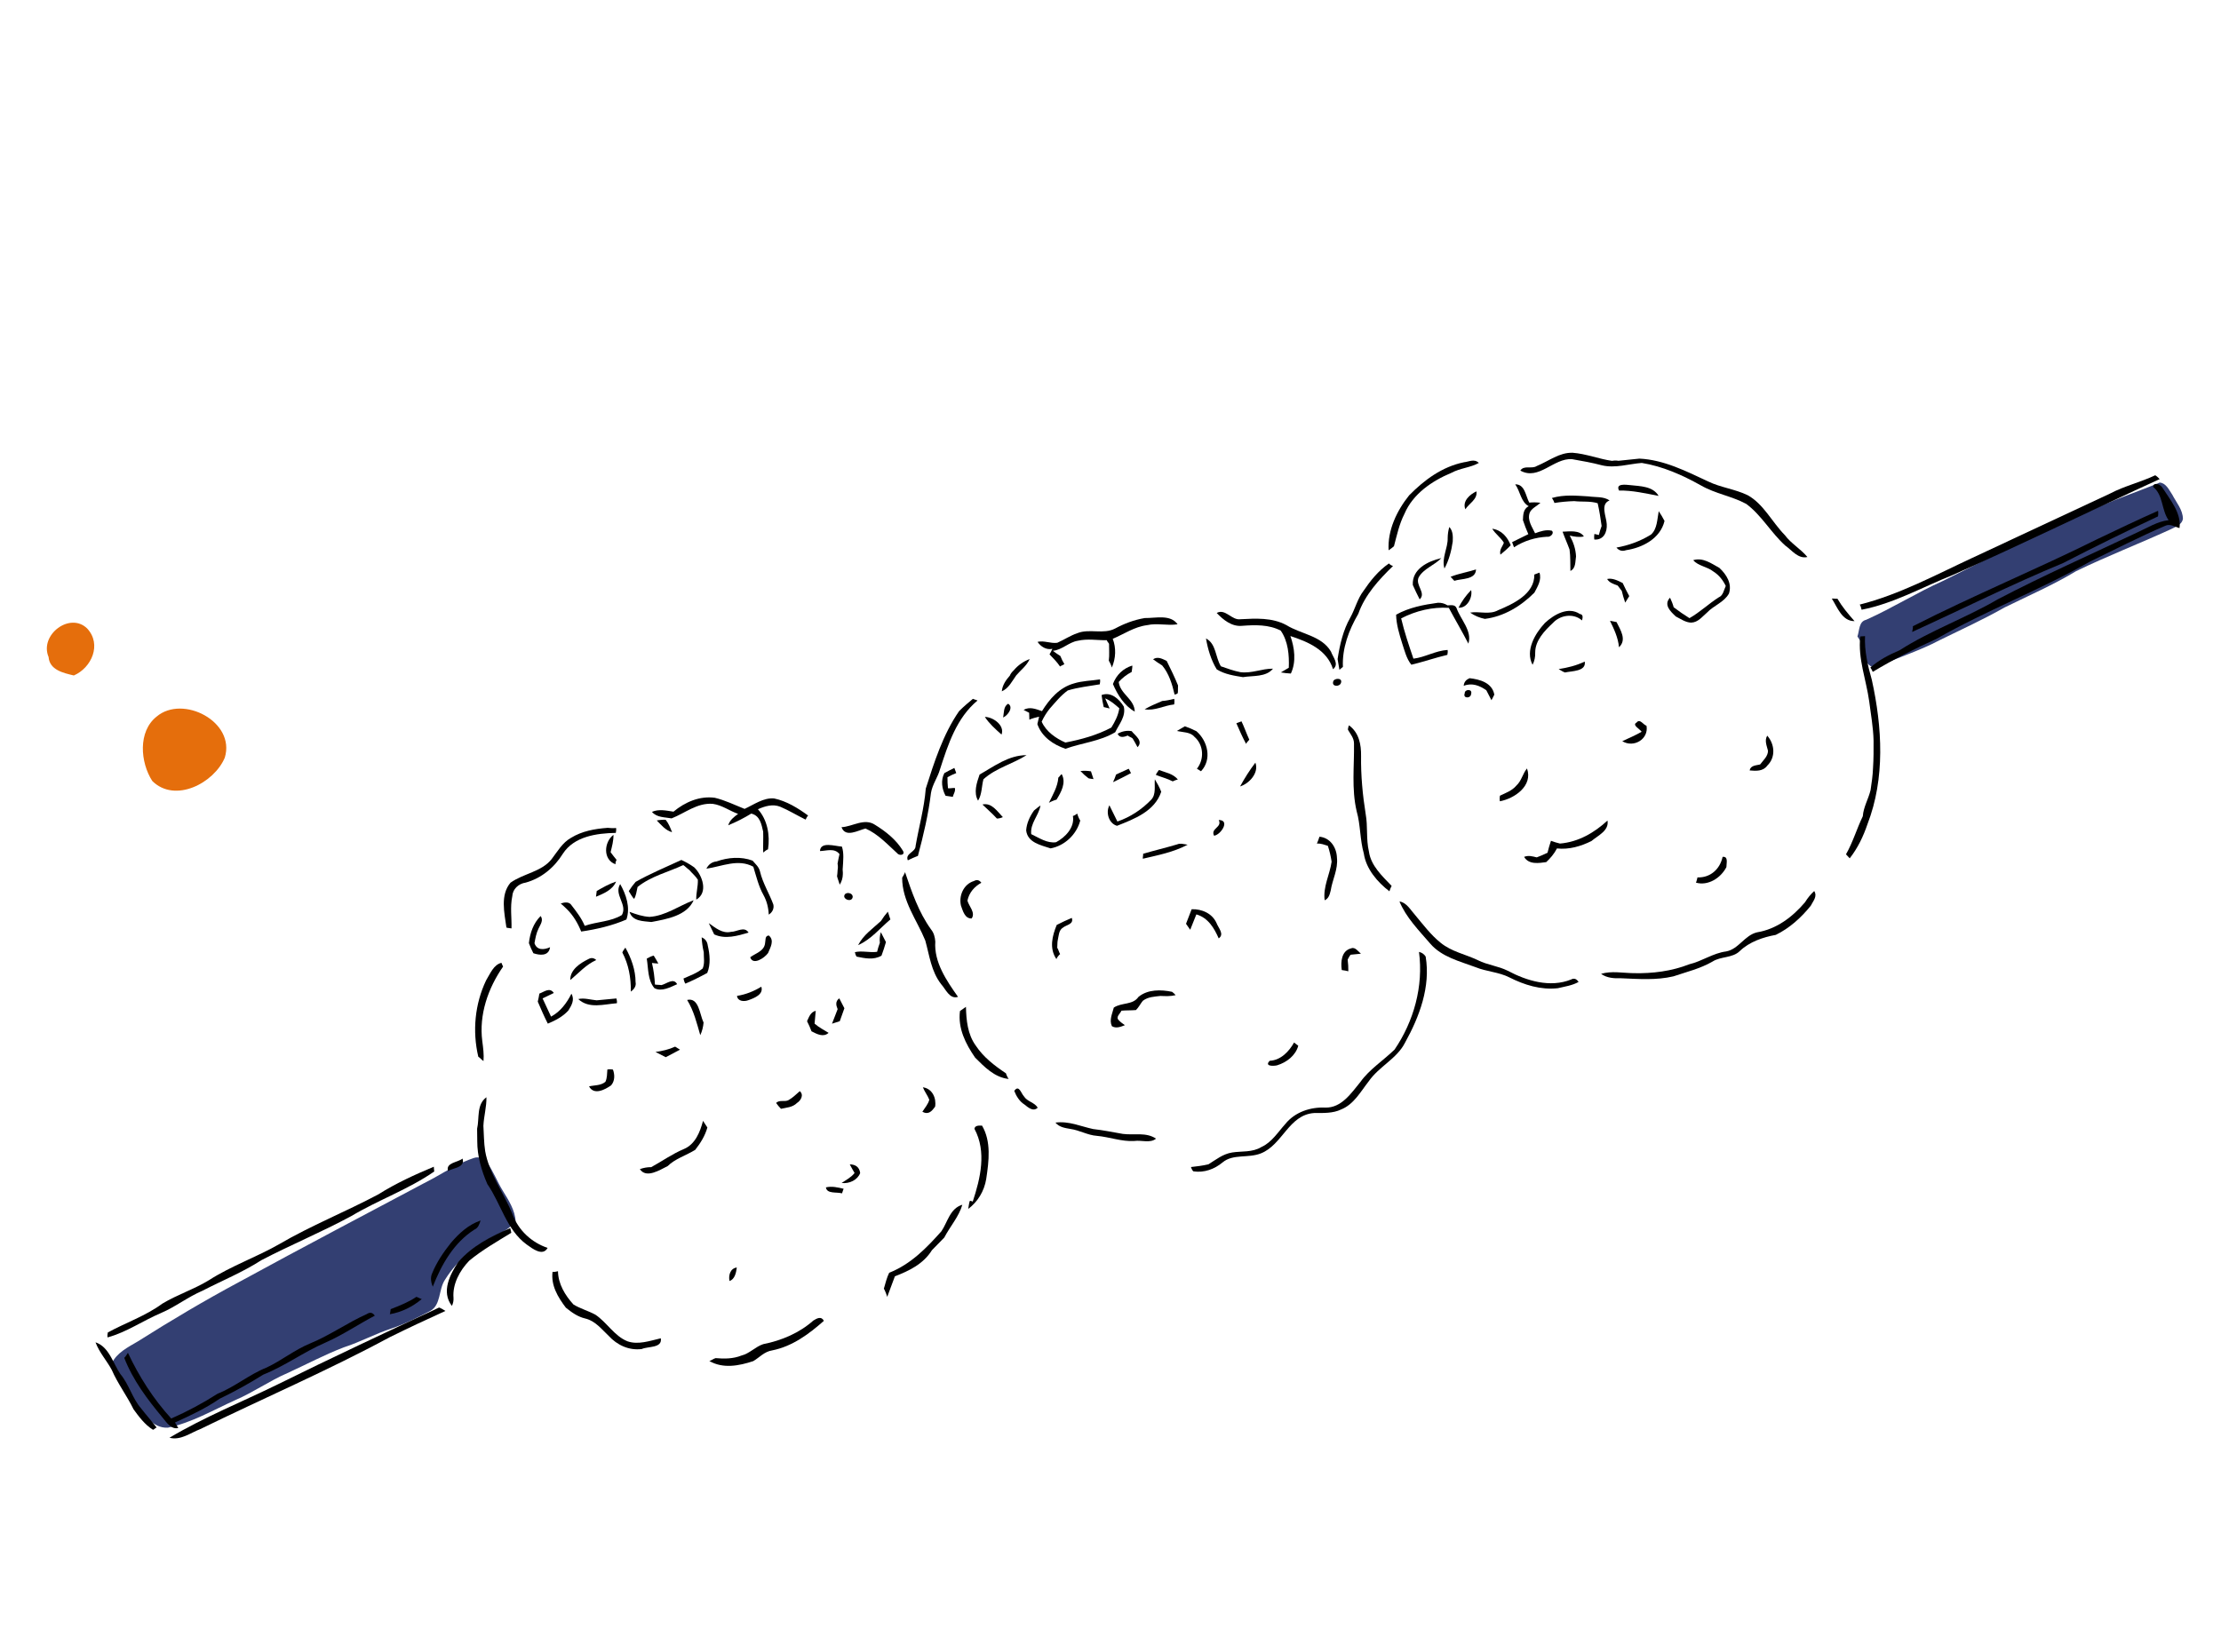 <svg width="242" height="180" viewBox="0 0 242 180" fill="none" xmlns="http://www.w3.org/2000/svg">
<g clip-path="url(#clip0_1_2192)">
<path d="M47.323 128.36C48.732 127.573 50.051 126.732 51.6 126.216C52.158 126.009 52.746 126.25 53.08 126.703C53.765 127.68 54.18 128.797 54.793 129.791C55.406 130.785 56.125 131.906 56.18 133.108C55.706 133.674 55.126 134.114 54.441 134.427C52.042 135.522 49.867 137.248 48.492 139.468C47.76 140.551 48.077 142.222 46.867 142.886C45.513 143.584 44.16 144.281 42.683 144.78C40.919 145.347 39.239 146.273 37.475 146.839C35.386 147.634 33.363 148.717 31.307 149.655C29.378 150.488 27.622 151.736 25.693 152.569C23.223 153.681 20.892 155.064 18.286 155.6C16.636 155.684 15.655 154.094 14.792 153.006C13.934 151.615 12.787 150.29 12.166 148.615C12.72 147.422 13.947 146.83 15.013 146.2C18.648 143.904 22.244 141.768 26.017 139.743C33.078 135.882 40.173 132.165 47.323 128.36Z" fill="#333F72"/>
<path d="M211.737 63.299C217.042 60.686 222.296 57.857 227.775 55.658C230.229 54.474 232.839 53.633 235.326 52.593C236.024 52.657 236.354 53.414 236.705 53.938C237.124 54.751 237.847 55.567 237.851 56.553C237.715 57.268 236.924 57.454 236.455 57.716C233.028 59.281 229.551 60.629 226.213 62.249C223.755 63.737 221.068 64.9 218.416 66.207C216.14 67.501 213.741 68.596 211.359 69.763C209.066 70.985 206.583 71.72 204.256 72.799C203.363 72.553 202.716 71.415 203.195 70.544C202.901 70.157 202.632 69.765 202.387 69.368C202.611 68.708 202.535 67.739 203.326 67.553C206.212 66.267 208.852 64.584 211.737 63.299Z" fill="#333F72"/>
<path d="M60.105 93.633C60.744 92.799 61.277 91.839 62.216 91.315C63.409 90.579 64.793 90.33 66.21 90.224C66.442 90.246 66.908 90.288 67.123 90.237C67.157 90.381 67.136 90.614 67.098 90.774C64.983 90.816 62.559 91.158 61.332 93.041C60.397 94.551 59 95.714 57.291 96.191C56.483 96.305 55.865 96.906 55.819 97.676C55.569 98.873 55.768 100.04 55.733 101.187C55.573 101.149 55.268 101.144 55.179 101.089C54.951 99.473 54.495 97.532 55.624 96.204C57.054 95.184 58.992 95.032 60.105 93.633Z" fill="black"/>
<path d="M71.037 88.483C71.794 88.153 72.597 88.343 73.384 88.462C74.653 87.405 76.24 86.728 77.885 86.948C79.011 87.215 80.043 87.731 81.13 88.159C82.158 87.689 83.19 86.916 84.353 87.022C85.711 87.309 86.955 88.08 88.054 88.884C87.927 88.989 87.834 89.239 87.779 89.328C86.836 88.866 85.948 88.316 85.022 87.927C84.184 87.593 83.338 87.867 82.581 88.197C83.604 89.323 83.921 90.994 83.684 92.567C83.54 92.601 83.286 92.812 83.159 92.918C83.134 92.165 83.181 91.395 83.155 90.642C82.969 89.851 82.822 88.9 81.857 88.671C81.062 89.161 80.226 89.586 79.348 89.944C79.518 89.373 79.971 89.038 80.423 88.704C79.514 88.387 78.68 87.748 77.661 87.608C75.961 87.477 74.636 88.623 73.177 89.194C72.462 89.058 71.565 89.117 71.037 88.483Z" fill="black"/>
<path d="M67.182 93.715C66.971 93.461 66.754 93.183 66.531 92.881C66.683 92.238 66.853 91.667 66.844 90.986C65.812 91.76 65.659 93.693 67.068 94.197C67.034 94.053 67.127 93.803 67.182 93.715Z" fill="black"/>
<path d="M71.561 89.422C71.777 89.371 72.297 89.325 72.53 89.346C72.847 89.727 73.037 90.213 73.228 90.7C72.496 90.492 72.056 89.912 71.561 89.422Z" fill="black"/>
<path d="M113.05 69.954C113.769 69.785 114.463 70.153 115.199 70.056C115.956 69.727 116.608 69.27 117.382 69.012C118.698 68.475 120.229 69.177 121.511 68.497C122.522 67.955 123.567 67.558 124.734 67.359C125.953 67.377 127.518 66.933 128.309 68.037C127.213 68.219 126.071 67.88 124.992 68.134C123.592 68.311 122.488 69.102 121.244 69.622C121.624 70.595 121.59 71.741 121.146 72.756C121.095 72.541 120.939 72.198 120.816 71.999C120.897 71.373 120.833 70.781 120.842 70.172C120.825 70.1 120.63 69.918 120.597 69.774C119.539 69.795 118.503 69.583 117.424 69.837C116.472 69.985 115.689 70.852 114.721 70.928C114.969 71.122 115.241 71.311 115.537 71.495C115.664 71.819 115.809 72.114 115.973 72.379C115.846 72.485 115.63 72.535 115.503 72.641C115.152 72.116 114.763 71.752 114.357 71.317C114.467 71.139 114.571 70.938 114.67 70.712C114.023 70.864 113.401 70.479 113.05 69.954Z" fill="black"/>
<path d="M110.444 73.071C110.918 72.505 111.503 72.089 112.2 71.824C111.848 72.589 111.197 73.046 110.723 73.613C110.266 74.252 109.915 75.017 109.157 75.347C109.221 74.649 109.623 74.099 110.042 73.621C110.08 73.46 110.317 73.177 110.444 73.071Z" fill="black"/>
<path d="M153.54 53.985C155.194 52.306 157.132 50.864 159.522 50.378C160.043 50.331 160.639 49.964 161.134 50.454C160.195 50.979 159.137 51 158.126 51.541C156.053 52.408 153.955 53.812 153.028 56.003C152.457 57.124 152.207 58.321 151.885 59.535C151.758 59.641 151.504 59.852 151.305 59.975C151.175 57.804 152.19 55.668 153.54 53.985Z" fill="black"/>
<path d="M104.504 77.503C104.994 77.009 105.502 76.586 106.01 76.163C106.099 76.218 106.42 76.294 106.509 76.349C104.224 78.252 103.306 81.124 102.425 83.836C102.18 84.728 101.596 85.472 101.439 86.42C101.155 88.763 100.622 91.014 100.017 93.281C99.644 93.419 99.278 93.581 98.917 93.767C98.587 93.01 99.771 92.883 99.763 92.202C100.114 90.147 100.699 88.112 100.873 85.946C101.791 83.074 102.748 80.041 104.504 77.503Z" fill="black"/>
<path d="M61.094 98.485C61.508 98.311 62.029 98.265 62.274 98.663C62.819 99.369 63.365 100.076 63.712 100.905C65.044 100.44 66.567 100.461 67.76 99.725C68.403 98.588 66.86 97.509 67.575 96.354C68.222 97.492 68.704 98.897 68.255 100.216C66.74 100.876 65.014 101.282 63.327 101.527C62.963 100.626 62.456 99.758 61.766 99.085C61.572 98.904 61.271 98.595 61.094 98.485Z" fill="black"/>
<path d="M57.628 102.79C57.751 101.699 58.107 100.629 58.907 99.834C59.241 100.286 58.894 100.747 58.691 101.175C58.432 101.691 58.335 102.245 58.238 102.799C58.495 103.573 59.248 103.548 59.934 103.235C59.794 104.254 58.775 104.115 58.115 103.89C57.929 103.529 57.767 103.163 57.628 102.79Z" fill="black"/>
<path d="M65.019 97.106C65.688 96.722 66.356 96.337 67.13 96.079C66.741 97.005 65.768 97.386 64.939 97.733C64.977 97.572 64.981 97.267 65.019 97.106Z" fill="black"/>
<path d="M109.296 78.198C109.411 77.716 109.313 76.98 109.855 76.701C110.477 77.086 109.783 78.008 109.296 78.198Z" fill="black"/>
<path d="M69.263 96.109C70.87 95.2 72.6 94.49 74.242 93.724C74.752 93.959 75.22 94.228 75.646 94.533C76.53 95.387 77.202 97.278 75.865 98.048C75.84 97.295 76.064 96.635 76.039 95.882C75.794 95.484 75.422 95.192 75.105 94.812C74.927 94.702 74.627 94.393 74.449 94.283C72.808 95.048 70.938 95.488 69.47 96.668C69.355 97.15 69.313 97.615 69.093 97.97C68.898 97.788 68.636 97.319 68.513 97.12C68.734 96.765 68.983 96.428 69.263 96.109Z" fill="black"/>
<path d="M107.308 78.134C108.222 78.147 109.499 79.061 109.127 80.059C108.454 79.459 107.782 78.858 107.308 78.134Z" fill="black"/>
<path d="M132.573 66.807C133.512 66.282 134.21 67.636 135.162 67.488C136.812 67.404 138.605 67.286 140.17 68.132C141.769 69.123 144.007 69.279 145.022 71.014C145.246 71.644 145.952 72.389 145.245 72.935C144.594 70.811 142.492 69.939 140.601 69.321C141.05 70.582 141.261 72.126 140.651 73.407C140.293 73.391 139.929 73.35 139.56 73.285C139.759 73.162 140.228 72.9 140.427 72.777C140.483 71.398 140.36 69.909 139.552 68.733C138.254 68.052 136.748 68.102 135.331 68.207C134.218 68.317 133.279 67.551 132.573 66.807Z" fill="black"/>
<path d="M159.665 55.505C159.302 54.604 160.19 53.864 160.875 53.551C161.006 54.431 160.05 54.883 159.665 55.505Z" fill="black"/>
<path d="M165.656 51.289C166.041 50.667 166.912 51.145 167.437 50.794C168.753 50.257 169.895 49.306 171.346 49.344C172.814 49.454 174.239 50.03 175.652 50.229C175.868 50.178 176.172 50.183 176.333 50.221C177.123 50.136 177.888 50.057 178.63 49.984C181.316 50.112 183.736 51.364 186.121 52.473C187.492 53.138 189.048 53.303 190.419 53.967C192.161 54.924 193.083 56.908 194.479 58.325C195.147 59.23 196.196 59.819 196.936 60.707C195.929 60.944 195.244 59.967 194.517 59.455C192.977 58.071 191.912 56.121 190.262 54.915C188.697 54.068 186.891 53.81 185.309 52.892C183.3 51.77 181.181 50.827 178.892 50.454C177.475 50.559 175.999 51.058 174.552 50.715C173.499 50.432 172.391 50.237 171.282 50.042C169.277 49.906 167.665 52.41 165.656 51.289Z" fill="black"/>
<path d="M113.535 77.505C114.36 76.173 115.435 74.934 117 74.49C117.918 74.198 118.904 74.194 119.856 74.046C119.889 74.19 119.868 74.423 119.83 74.584C118.663 74.782 117.478 74.909 116.344 75.251C115.566 75.814 114.982 76.558 114.381 77.231C114.029 77.668 113.735 78.141 113.501 78.652C113.987 79.752 115.07 80.484 116.085 80.928C117.828 80.594 119.537 80.117 121.09 79.296C121.475 78.674 121.843 77.981 121.962 77.194C121.484 76.775 121.006 76.356 120.418 76.115C120.557 76.386 120.765 76.944 120.904 77.215C120.743 77.177 120.422 77.101 120.261 77.062C120.16 76.631 120.082 76.194 120.029 75.751C121.074 75.354 121.958 76.208 122.448 77.004C122.702 78.082 121.919 78.95 121.513 79.804C119.85 80.802 117.841 80.971 116.094 81.609C114.774 81.16 113.513 80.318 113.031 78.914C113.07 78.753 113.184 78.271 113.222 78.11C112.934 78.178 112.431 78.296 112.16 78.436C112.152 78.185 112.143 77.934 112.135 77.683C111.957 77.573 111.708 77.48 111.53 77.37C112.198 76.985 112.875 77.281 113.535 77.505Z" fill="black"/>
<path d="M52.966 106.846C53.406 106.136 53.779 105.137 54.642 104.934C54.675 105.078 54.798 105.277 54.815 105.349C53.169 107.709 52.178 110.598 52.55 113.471C52.647 114.207 52.744 114.943 52.681 115.641C52.503 115.531 52.292 115.277 52.114 115.167C51.455 112.362 51.747 109.409 52.966 106.846Z" fill="black"/>
<path d="M76.97 94.677C77.174 94.249 77.554 93.932 78.075 93.886C79.335 93.438 80.752 93.332 82 93.798C82.317 94.178 82.69 94.47 82.808 94.974C83.112 96.268 83.831 97.389 84.262 98.578C84.364 99.01 84.161 99.437 83.763 99.682C83.727 98.881 83.534 98.168 83.184 97.541C82.66 96.602 82.406 95.524 82.081 94.462C80.427 93.56 78.658 94.431 76.97 94.677Z" fill="black"/>
<path d="M121.264 74.55C121.636 73.552 122.381 72.845 123.371 72.537C123.405 72.681 123.329 73.002 123.307 73.235C122.766 73.514 122.295 73.877 121.894 74.326C122.055 75.654 123.624 76.196 123.641 77.558C122.503 76.915 121.767 75.722 121.264 74.55Z" fill="black"/>
<path d="M165.097 52.786C166.155 52.765 166.226 54.038 166.628 54.779C167.023 54.737 167.429 54.742 167.846 54.796C167.411 55.202 166.852 55.409 166.666 55.908C166.404 56.729 166.949 57.435 167.262 58.121C167.82 57.914 168.451 57.69 169.094 57.842C169.394 58.151 168.886 58.574 168.565 58.498C167.292 58.569 166.086 58.928 164.965 59.647C164.931 59.504 164.791 59.233 164.758 59.089C165.347 58.799 165.936 58.508 166.526 58.218C166.306 57.713 166.11 57.203 165.938 56.687C165.964 56.149 165.955 55.468 166.569 55.172C165.698 54.694 165.66 53.565 165.097 52.786Z" fill="black"/>
<path d="M125.639 71.852C126.163 71.501 126.696 71.831 127.123 72.034C127.559 72.918 127.994 73.802 128.358 74.704C128.337 74.936 128.366 75.385 128.328 75.545C128.273 75.634 128.057 75.685 127.986 75.702C127.715 74.551 127.373 73.418 126.633 72.529C126.277 72.309 125.946 72.083 125.639 71.852Z" fill="black"/>
<path d="M131.405 69.586C132.526 70.157 132.415 71.625 133.029 72.619C133.688 72.844 134.437 73.123 135.152 73.258C136.404 73.419 137.487 72.861 138.705 72.878C137.94 73.817 136.527 73.618 135.431 73.8C134.484 73.643 133.464 73.503 132.576 72.953C131.963 71.959 131.603 70.753 131.405 69.586Z" fill="black"/>
<path d="M68.59 99.379C69.338 99.658 69.998 99.882 70.768 99.929C72.49 99.828 73.975 98.72 75.578 98.115C74.837 99.807 72.646 100.171 70.975 100.488C70.116 100.386 68.915 100.441 68.59 99.379Z" fill="black"/>
<path d="M157.918 57.434C158.324 57.87 158.315 58.479 158.29 59.016C158.15 60.035 157.866 61.089 157.388 61.96C157.046 60.826 157.778 59.743 157.74 58.614C157.746 58.208 157.805 57.814 157.918 57.434Z" fill="black"/>
<path d="M103.03 86.729C102.628 85.989 102.48 85.037 102.903 84.255C103.216 84.08 103.577 83.894 103.986 83.696C104.02 83.84 104.16 84.111 104.193 84.255C103.869 84.382 103.55 84.532 103.237 84.707C103.232 85.113 103.25 85.514 103.292 85.909C103.453 85.947 103.812 85.862 104.045 85.883C104.129 86.243 103.893 86.526 103.816 86.848C103.656 86.81 103.19 86.767 103.03 86.729Z" fill="black"/>
<path d="M148.555 64.416C149.287 63.333 150.163 62.216 151.339 61.409C151.445 61.535 151.622 61.645 151.783 61.684C150.239 63.185 148.728 64.83 148 66.899C146.972 68.658 146.227 70.655 146.324 72.681L145.943 72.998C145.875 72.71 145.812 72.118 145.745 71.831C145.982 70.257 146.363 68.65 147.116 67.334C147.649 66.374 147.916 65.249 148.555 64.416Z" fill="black"/>
<path d="M91.692 90.153C92.894 90.099 94.18 89.113 95.351 89.9C96.506 90.615 97.623 91.491 98.358 92.684C98.709 93.209 97.973 93.306 97.745 92.98C96.683 92.016 95.66 90.89 94.306 90.298C93.515 90.484 92.123 91.342 91.692 90.153Z" fill="black"/>
<path d="M169.09 54.276C170.44 53.883 171.764 54.027 173.071 54.099C173.858 54.218 174.738 54.087 175.376 54.544C174.331 54.941 175.029 56.295 175.071 57.12C175.13 58.017 174.724 58.871 173.721 58.803C173.688 58.659 173.692 58.355 173.73 58.194L174.212 58.308C174.288 57.987 174.389 57.66 174.513 57.327C174.399 56.519 174.268 55.639 174.082 54.848C173.261 54.586 172.381 54.717 171.523 54.615C170.77 54.64 170.052 54.708 169.369 54.817C169.336 54.674 169.196 54.403 169.09 54.276Z" fill="black"/>
<path d="M89.344 92.754C89.395 91.68 90.964 92.222 91.734 92.268C91.975 92.971 91.873 93.829 91.827 94.599C91.789 94.76 91.856 95.048 91.835 95.28C91.829 95.686 91.716 96.067 91.496 96.422C91.446 96.207 91.272 95.792 91.205 95.504C91.243 95.344 91.247 95.039 91.268 94.806C91.306 94.646 91.311 94.341 91.26 94.125C91.325 93.756 91.395 93.41 91.472 93.089C90.926 92.382 90.025 92.746 89.344 92.754Z" fill="black"/>
<path d="M106.736 84.416C108.343 83.507 109.884 82.31 111.855 82.302C110.336 83.266 108.538 83.689 107.159 84.924C106.951 85.656 107.01 86.552 106.57 87.263C106.063 86.396 106.418 85.326 106.736 84.416Z" fill="black"/>
<path d="M162.592 57.625C163.611 57.765 164.246 58.526 164.609 59.427C164.246 59.816 163.865 60.134 163.484 60.451C163.349 59.875 163.73 59.558 163.861 59.148C163.493 58.551 162.96 58.221 162.592 57.625Z" fill="black"/>
<path d="M62.141 106.814C62.103 105.685 63.224 104.966 64.109 104.53C64.421 104.355 64.708 104.389 64.967 104.632C63.867 105.118 63.029 106.074 62.141 106.814Z" fill="black"/>
<path d="M153.94 63.757C153.839 62.035 155.536 61.181 157.046 60.826C156.318 61.604 155.112 61.963 154.579 62.924C154.173 63.778 155.433 64.62 154.689 65.326C154.41 64.785 154.16 64.262 153.94 63.757Z" fill="black"/>
<path d="M67.81 103.812C67.848 103.651 68.085 103.368 68.14 103.279C68.787 104.417 69.252 105.75 69.252 107.04C69.353 107.471 69.062 107.843 68.736 108.072C68.757 106.549 68.491 105.094 67.81 103.812Z" fill="black"/>
<path d="M58.596 109.165C58.672 108.844 58.73 108.552 58.769 108.29C59.328 108.083 59.891 107.571 60.347 108.222C59.938 108.42 59.529 108.617 59.12 108.814C59.433 109.5 59.74 110.161 60.042 110.799C61.053 110.257 61.747 109.335 62.263 108.303C62.648 108.972 62.263 109.593 61.933 110.126C61.332 110.799 60.52 111.217 59.691 111.564C59.272 110.752 58.925 109.923 58.596 109.165Z" fill="black"/>
<path d="M124.72 77.304C125.316 76.936 125.946 76.713 126.632 76.4C127.08 76.37 127.512 76.269 127.943 76.167C127.977 76.311 127.973 76.616 127.935 76.776C126.822 76.886 125.828 77.499 124.72 77.304Z" fill="black"/>
<path d="M176.413 53.465C175.994 52.653 177.175 52.831 177.64 52.873C178.731 52.996 180.093 52.979 180.723 54.046C179.294 53.775 177.847 53.432 176.413 53.465Z" fill="black"/>
<path d="M77.227 100.612C77.955 101.124 78.716 101.779 79.651 101.56C80.332 101.551 81.094 100.917 81.567 101.64C80.362 102 79.012 102.393 77.819 101.838C77.663 101.496 77.384 100.954 77.227 100.612Z" fill="black"/>
<path d="M121.779 79.969C122.249 79.707 122.752 79.588 123.306 79.686C123.64 80.138 124.617 80.743 123.945 81.433C123.805 81.162 123.543 80.693 123.42 80.494C123.314 80.367 122.993 80.291 122.887 80.164C122.473 80.337 121.969 80.455 121.779 79.969Z" fill="black"/>
<path d="M158.056 62.865C158.957 62.502 159.909 62.354 160.827 62.062C160.793 63.209 159.236 63.043 158.462 63.301C158.356 63.174 158.162 62.992 158.056 62.865Z" fill="black"/>
<path d="M70.471 104.477C70.669 104.354 71.012 104.197 71.228 104.147C71.351 104.346 71.596 104.743 71.735 105.014C71.503 104.993 71.198 104.989 71.037 104.95C71.223 105.741 71.32 106.478 71.363 107.302C71.523 107.341 71.9 107.328 72.061 107.366C72.636 107.231 73.381 106.524 73.782 107.265C73.025 107.595 72.086 108.119 71.303 107.696C70.563 106.807 70.652 105.572 70.471 104.477Z" fill="black"/>
<path d="M76.453 102.16C76.845 102.32 77.067 102.622 77.121 103.065C77.341 104 77.451 105.112 77.061 106.039C76.254 106.481 75.461 106.87 74.679 107.206C74.574 107.079 74.506 106.791 74.472 106.647C75.157 106.334 75.932 106.077 76.566 105.548C76.808 104.96 76.672 104.385 76.681 103.776C76.557 103.248 76.481 102.709 76.453 102.16Z" fill="black"/>
<path d="M107.048 87.682C108.055 87.445 108.668 88.439 109.269 89.057C109.04 89.161 108.825 89.212 108.621 89.209C108.11 88.646 107.543 88.172 107.048 87.682Z" fill="black"/>
<path d="M171.018 59.894C170.794 59.264 170.481 58.578 170.257 57.948C171.01 57.923 172.106 57.741 172.579 58.465C172.076 58.583 171.522 58.486 171.039 58.371C171.441 59.112 171.682 59.814 171.724 60.639C171.627 61.193 171.724 61.929 171.111 62.225C171.085 61.472 171.132 60.702 171.018 59.894Z" fill="black"/>
<path d="M63.008 108.887C63.655 108.735 64.315 108.959 65.013 109.023C65.707 108.961 66.424 108.894 67.166 108.82C67.2 108.964 67.251 109.18 67.213 109.341C65.795 109.446 64.175 109.979 63.008 108.887Z" fill="black"/>
<path d="M152.121 66.993C153.529 66.206 155.128 65.906 156.672 65.695C157.049 65.682 157.37 65.758 157.726 65.978C158.102 65.966 158.534 65.864 158.707 66.279C159.155 67.54 160.428 68.758 159.996 70.15C159.299 68.796 158.546 67.531 157.865 66.249C156.093 66.135 154.295 66.557 152.67 67.395C153.025 68.905 153.507 70.309 154.006 71.786C155.263 71.642 156.384 70.923 157.729 70.835C157.763 70.978 157.742 71.211 157.703 71.372C156.409 71.676 155.076 72.141 153.782 72.446C153.253 71.811 153.033 70.876 152.776 70.102C152.467 69.112 152.141 68.05 152.121 66.993Z" fill="black"/>
<path d="M115.315 84.752C115.441 84.646 115.552 84.469 115.678 84.363C116.203 85.302 115.615 86.351 115.119 87.15C114.904 87.201 114.489 87.374 114.29 87.497C114.697 86.643 115.247 85.754 115.315 84.752Z" fill="black"/>
<path d="M117.726 84.033C118.121 83.991 118.503 84.002 118.872 84.067C118.923 84.283 119.096 84.698 119.147 84.913C118.986 84.875 118.682 84.871 118.593 84.816C118.286 84.585 117.997 84.324 117.726 84.033Z" fill="black"/>
<path d="M128.234 79.665C128.433 79.543 128.903 79.281 129.102 79.158C129.542 79.308 129.963 79.487 130.366 79.696C131.606 80.77 132.079 82.784 130.86 84.057L130.416 83.782C131.237 82.754 131.17 81.176 130.125 80.284C129.702 79.776 128.877 79.818 128.234 79.665Z" fill="black"/>
<path d="M158.923 66.228C159.267 65.54 159.724 64.902 160.294 64.312C160.48 65.103 159.853 66.313 158.923 66.228Z" fill="black"/>
<path d="M92.11 97.416C92.435 97.188 93.023 97.429 92.892 97.84C92.723 98.411 91.619 97.911 92.11 97.416Z" fill="black"/>
<path d="M179.893 58.263C180.583 57.645 180.562 56.588 180.736 55.712C180.97 56.062 181.18 56.417 181.366 56.778C180.909 58.707 178.941 59.701 177.182 59.963C176.761 60.112 176.41 60.018 176.128 59.679C177.44 59.447 178.7 58.999 179.893 58.263Z" fill="black"/>
<path d="M83.36 102.813C83.437 102.491 83.318 101.988 83.767 101.958C84.422 102.487 83.927 103.286 83.686 103.874C83.284 104.424 82.036 105.249 81.744 104.331C82.324 103.891 83.259 103.671 83.36 102.813Z" fill="black"/>
<path d="M112.666 88.334C112.793 88.228 113.173 87.911 113.372 87.789C113.177 88.897 112.234 89.726 112.361 90.91C113.215 91.317 114.12 91.939 115.072 91.791C116.083 91.249 117.12 90.171 116.904 88.931C117.048 88.898 117.247 88.775 117.374 88.669C117.425 88.885 117.598 89.3 117.704 89.427C117.306 90.962 115.998 92.18 114.471 92.463C113.401 92.108 111.971 91.837 111.811 90.508C111.857 89.739 112.209 88.973 112.666 88.334Z" fill="black"/>
<path d="M167.181 62.617C167.325 62.584 167.595 62.444 167.739 62.41C167.997 63.184 167.557 63.895 167.189 64.589C165.716 66.073 163.855 67.194 161.791 67.451C161.207 67.336 160.672 67.107 160.187 66.766C161.211 66.601 162.298 67.028 163.237 66.504C164.896 65.811 167.223 64.733 167.181 62.617Z" fill="black"/>
<path d="M98.299 95.658C98.353 95.569 98.574 95.214 98.612 95.053C99.352 97.232 100.091 99.41 101.445 101.293C101.762 101.674 101.88 102.177 101.91 102.626C101.753 104.864 103.14 106.89 104.387 108.646C103.469 108.938 103.055 107.821 102.543 107.258C101.452 105.845 101.279 104.14 100.818 102.503C99.918 100.286 98.298 98.238 98.299 95.658Z" fill="black"/>
<path d="M121.275 85.248C121.41 84.963 121.522 84.684 121.609 84.411C122.066 84.202 122.523 83.993 122.98 83.785C123.085 83.912 123.136 84.127 123.242 84.254C122.568 84.615 121.912 84.947 121.275 85.248Z" fill="black"/>
<path d="M134.715 78.825C134.859 78.791 135.13 78.652 135.274 78.618C135.57 79.231 135.811 79.934 136.124 80.619C136.069 80.708 135.815 80.919 135.777 81.08C135.375 80.34 135.045 79.582 134.715 78.825Z" fill="black"/>
<path d="M145.262 74.297C145.321 73.903 146.29 73.827 146.121 74.398C146.006 74.88 145.093 74.868 145.262 74.297Z" fill="black"/>
<path d="M125.945 84.454C125.983 84.293 126.165 84.098 126.275 83.921C127.024 84.2 127.81 84.319 128.339 84.953C128.147 84.999 127.961 85.067 127.781 85.16C127.176 84.847 126.533 84.695 125.945 84.454Z" fill="black"/>
<path d="M74.869 108.983C76.164 108.678 76.227 110.561 76.662 111.445C76.62 111.91 76.506 112.392 76.302 112.82C75.909 111.47 75.605 110.176 74.869 108.983Z" fill="black"/>
<path d="M125.831 84.936C126.076 85.334 126.338 85.803 126.528 86.29C125.817 88.43 123.584 89.259 121.71 90.003C120.817 89.757 120.458 88.552 120.881 87.769C121.171 88.359 121.462 88.948 121.752 89.537C123.156 89.055 124.405 88.231 125.441 87.152C125.987 86.569 125.767 85.634 125.831 84.936Z" fill="black"/>
<path d="M51.986 123.014C52.252 121.888 51.897 120.378 53.002 119.587C53.023 120.645 52.722 121.626 52.671 122.701C52.73 123.598 52.717 124.511 52.865 125.463C53.296 127.942 54.933 130.062 55.85 132.35C56.489 134.098 57.939 135.426 59.669 136.006C59.136 136.966 58.019 136.09 57.381 135.633C55.181 134.025 54.594 131.204 53.101 129.05C52.442 127.536 51.998 125.971 52.002 124.376C51.997 123.922 51.991 123.468 51.986 123.014Z" fill="black"/>
<path d="M95.992 100.374C96.212 100.019 96.462 99.682 96.741 99.363C96.792 99.579 96.965 99.994 97.016 100.209C95.874 101.161 94.943 102.366 93.5 103.009C94.071 101.888 95.121 101.186 95.992 100.374Z" fill="black"/>
<path d="M175.112 63.105C175.687 62.97 176.292 63.283 176.808 63.542C177.017 63.998 177.255 64.474 177.523 64.967C177.413 65.145 177.193 65.5 177.083 65.678C176.933 65.258 176.808 64.832 176.707 64.4C176.601 64.273 176.373 63.948 176.267 63.821C175.768 63.634 175.357 63.503 175.112 63.105Z" fill="black"/>
<path d="M104.707 98.705C104.453 97.626 104.991 96.362 106.124 96.019C106.437 95.844 106.705 95.908 106.928 96.21C106.188 96.611 105.587 97.284 105.413 98.159C105.548 98.735 106.327 99.463 105.87 100.101C105.117 100.126 104.914 99.263 104.707 98.705Z" fill="black"/>
<path d="M80.305 108.539C81.257 108.392 82.158 108.028 82.953 107.537C83.228 108.384 82.183 108.781 81.553 109.005C81.067 109.195 80.368 109.132 80.305 108.539Z" fill="black"/>
<path d="M95.869 102.756C95.827 102.361 95.862 101.973 95.975 101.593C96.161 101.954 96.347 102.315 96.533 102.676C96.395 103.164 96.233 103.657 96.047 104.156C95.179 104.664 94.215 104.435 93.339 104.261C93.234 104.134 93.183 103.919 93.149 103.775C93.94 103.589 94.761 103.851 95.569 103.737C95.645 103.416 95.745 103.089 95.869 102.756Z" fill="black"/>
<path d="M168.343 67.884C169.341 66.966 170.877 66.074 172.138 66.916C172.531 66.976 172.455 67.297 172.379 67.618C171.423 66.781 169.967 67.047 169.185 67.914C168.313 68.726 167.277 69.805 167.276 71.095C167.293 71.597 167.197 72.049 166.988 72.453C166.168 70.9 167.251 69.052 168.343 67.884Z" fill="black"/>
<path d="M66.179 116.566C66.323 116.532 66.627 116.536 66.788 116.574C66.995 117.133 67.004 117.814 66.585 118.292C65.933 118.748 64.723 119.412 64.182 118.401C64.757 118.266 65.455 118.33 65.963 117.907C66.166 117.479 66.137 117.031 66.179 116.566Z" fill="black"/>
<path d="M135.12 85.712C135.598 84.841 136.148 83.952 136.787 83.119C137.202 84.236 136.11 85.403 135.12 85.712Z" fill="black"/>
<path d="M184.495 61.052C185.557 60.726 186.479 61.42 187.35 61.898C188.129 62.626 188.742 63.62 188.386 64.69C187.853 65.65 186.719 65.993 185.991 66.771C185.484 67.194 185.027 67.833 184.274 67.858C183.665 67.849 183.115 67.447 182.599 67.189C182.015 66.643 181.237 65.916 181.965 65.138C182.104 65.408 182.294 65.895 182.362 66.182C182.918 66.608 183.491 67.005 184.084 67.371C185.222 66.725 186.148 65.824 187.269 65.105C187.756 64.915 187.836 64.288 188.039 63.861C187.743 63.248 187.304 62.668 186.682 62.283C186.026 61.754 185.024 61.686 184.495 61.052Z" fill="black"/>
<path d="M71.421 114.65C72.157 114.553 72.876 114.384 73.561 114.071C73.739 114.181 74.005 114.346 74.094 114.401C73.601 114.669 73.083 114.943 72.541 115.222C72.138 115.013 71.765 114.823 71.421 114.65Z" fill="black"/>
<path d="M146.873 79.534C146.856 79.462 146.932 79.141 146.987 79.052C148.087 79.856 148.319 81.167 148.302 82.385C148.272 84.517 148.474 86.671 148.804 88.718C149.053 90.101 148.837 91.442 149.158 92.809C149.37 94.353 150.626 95.499 151.632 96.553C151.577 96.642 151.429 96.98 151.391 97.141C150.097 96.155 148.845 94.704 148.6 93.016C148.173 91.523 148.25 89.911 147.823 88.418C147.248 85.972 147.57 83.468 147.532 81.049C147.541 80.439 147.135 80.004 146.873 79.534Z" fill="black"/>
<path d="M30.43 135.594C33.899 133.564 37.648 132.076 41.222 130.173C43.139 128.964 45.195 128.025 47.268 127.158C47.285 127.23 47.281 127.535 47.314 127.679C44.509 129.628 41.214 130.782 38.286 132.533C35.054 134.279 31.665 135.683 28.488 137.341C26.445 138.656 24.228 139.557 22.062 140.673C20.475 141.349 19.134 142.424 17.548 143.1C15.547 143.95 13.791 145.197 11.722 145.76C11.688 145.616 11.71 145.383 11.748 145.222C13.698 144.157 15.877 143.417 17.688 142.081C19.35 141.083 21.186 140.499 22.777 139.518C25.218 137.958 27.955 137.011 30.43 135.594Z" fill="black"/>
<path d="M159.484 74.748C159.526 74.283 159.78 74.071 160.123 73.915C161.214 74.038 162.589 74.397 162.821 75.709C162.766 75.798 162.618 76.136 162.508 76.314C162.322 75.953 162.136 75.592 161.95 75.231C161.222 74.719 160.385 74.384 159.484 74.748Z" fill="black"/>
<path d="M48.82 127.628C48.529 126.71 49.891 126.694 50.398 126.271C50.707 127.261 49.417 127.26 48.82 127.628Z" fill="black"/>
<path d="M175.424 67.662C175.585 67.7 175.978 67.759 176.139 67.797C176.575 68.681 177.277 69.731 176.405 70.543C176.312 69.502 175.86 68.546 175.424 67.662Z" fill="black"/>
<path d="M159.598 75.556C159.568 75.108 160.465 75.049 160.295 75.62C160.27 76.157 159.356 76.144 159.598 75.556Z" fill="black"/>
<path d="M10.407 146.297C11.887 146.783 12.31 148.581 13.117 149.757C14.069 150.9 14.424 152.41 15.359 153.48C15.904 154.187 16.522 154.877 17.067 155.583C16.924 155.617 16.814 155.795 16.67 155.828C15.781 155.278 15.113 154.373 14.551 153.595C13.819 152.097 12.834 150.811 12.174 149.296C11.633 148.285 10.821 147.413 10.407 146.297Z" fill="black"/>
<path d="M124.552 93.053C125.757 92.694 127.052 92.39 128.257 92.03C128.6 91.874 129.01 92.005 129.404 92.064C127.851 92.885 126.18 93.202 124.526 93.591C124.492 93.447 124.585 93.197 124.552 93.053Z" fill="black"/>
<path d="M87.936 111.299C88.139 110.872 88.308 110.301 88.883 110.166C88.841 110.631 88.799 111.096 88.756 111.562C89.234 111.98 89.75 112.239 90.283 112.569C89.721 113.08 89.027 112.712 88.422 112.399C88.284 112.027 88.122 111.66 87.936 111.299Z" fill="black"/>
<path d="M91.269 109.984C91.096 109.57 90.995 109.138 91.447 108.804C91.633 109.165 91.819 109.526 92.005 109.887C91.819 110.386 91.651 110.856 91.502 111.296C91.286 111.346 90.871 111.52 90.656 111.57C90.842 111.071 91.083 110.483 91.269 109.984Z" fill="black"/>
<path d="M132.792 89.371C134.083 89.371 133.021 90.987 132.285 91.084C131.866 90.271 133.211 90.183 132.792 89.371Z" fill="black"/>
<path d="M169.831 72.923C170.783 72.775 171.718 72.555 172.674 72.103C172.855 73.198 171.244 73.122 170.525 73.291C170.364 73.253 170.009 73.033 169.831 72.923Z" fill="black"/>
<path d="M13.537 147.989C13.664 147.884 13.829 147.617 13.939 147.44C15.156 150.037 16.717 152.478 18.658 154.602C20.401 153.838 22.086 152.936 23.714 151.896C25.588 151.152 27.166 149.794 29.04 149.05C30.681 148.285 32.078 147.122 33.808 146.411C35.953 145.528 37.836 144.174 39.964 143.219C40.313 142.985 40.605 143.043 40.839 143.392C39.016 144.352 37.315 145.511 35.458 146.327C33.114 147.333 31.049 148.881 28.689 149.816C27.146 150.785 25.557 151.665 23.921 152.454C22.419 153.49 20.777 154.256 19.064 155.038C19.17 155.165 19.326 155.508 19.432 155.634C18.641 155.82 18.15 155.025 17.727 154.517C16.036 152.487 14.488 150.422 13.537 147.989Z" fill="black"/>
<path d="M115.142 100.805C115.683 100.526 116.231 100.271 116.783 100.04C117.024 100.742 116.199 100.784 115.819 101.102C115.349 101.364 115.357 102.045 115.243 102.527C115.205 102.688 115.218 103.064 115.196 103.297C115.302 103.424 115.387 103.783 115.509 103.982C115.382 104.088 115.145 104.371 115.107 104.532C114.3 103.356 114.659 101.981 115.142 100.805Z" fill="black"/>
<path d="M49.14 135.446C50.033 134.401 51.032 133.483 52.364 133.018C52.233 133.428 52.102 133.839 51.687 134.012C49.445 135.45 48.103 137.814 47.155 140.238C46.982 139.823 46.847 139.248 47.105 138.732C47.587 137.556 48.319 136.473 49.14 135.446Z" fill="black"/>
<path d="M74.515 125.231C75.759 124.711 76.279 123.374 76.601 122.16C76.724 122.359 76.952 122.685 77.075 122.883C76.829 123.776 76.334 124.575 75.75 125.32C74.756 125.933 73.55 126.292 72.751 127.087C71.866 127.523 70.419 128.47 69.717 127.421C70.138 127.271 70.551 127.2 70.957 127.205C72.167 126.541 73.271 125.751 74.515 125.231Z" fill="black"/>
<path d="M143.49 91.94C143.589 91.715 143.682 91.465 143.769 91.192C144.933 91.298 145.635 92.347 145.673 93.476C145.816 94.733 145.173 95.871 144.995 97.051C144.881 97.533 144.749 97.943 144.335 98.117C144.141 96.644 144.894 95.329 145.093 93.916C145.006 93.33 144.87 92.754 144.687 92.19C144.277 92.059 143.938 91.911 143.49 91.94Z" fill="black"/>
<path d="M104.599 110.19C104.798 110.067 105.051 109.856 105.25 109.733C105.284 111.167 105.423 112.728 106.32 113.959C107.144 115.207 108.35 116.138 109.61 116.98C109.644 117.124 109.8 117.467 109.906 117.594C108.349 117.429 107.237 116.248 106.247 115.266C105.211 113.765 104.357 112.068 104.599 110.19Z" fill="black"/>
<path d="M199.596 65.242C199.74 65.209 200.061 65.285 200.205 65.251C200.712 66.118 201.347 66.88 202.07 67.696C200.708 67.713 200.192 66.165 199.596 65.242Z" fill="black"/>
<path d="M49.935 137.536C51.429 135.818 53.523 134.719 55.596 133.852C55.63 133.996 55.68 134.212 55.714 134.356C54.123 135.337 52.516 136.246 51.12 137.409C50.083 138.487 49.292 139.964 49.414 141.453C49.434 141.752 49.376 142.043 49.24 142.328C48.044 140.788 49.038 138.885 49.935 137.536Z" fill="black"/>
<path d="M84.567 120.211C84.93 119.822 85.535 120.136 85.933 119.89C86.403 119.628 86.766 119.239 87.147 118.922C87.625 119.341 87.24 119.962 86.842 120.208C86.352 120.703 85.671 120.711 85.095 120.846C84.895 120.64 84.719 120.429 84.567 120.211Z" fill="black"/>
<path d="M129.229 100.681C129.452 100.123 129.656 99.594 129.842 99.095C130.972 99.057 132.076 99.556 132.545 100.585C132.752 101.143 133.442 101.816 132.79 102.272C132.304 101.172 131.657 100.034 130.354 99.658C130.113 100.246 129.927 100.745 129.685 101.333C129.58 101.206 129.334 100.808 129.229 100.681Z" fill="black"/>
<path d="M202.633 65.894C206.931 64.808 210.904 62.66 214.872 60.816C219.887 58.474 224.901 56.132 229.916 53.789C231.469 52.969 233.267 52.546 234.836 51.798C235.014 51.908 235.208 52.09 235.314 52.217C227.775 55.658 220.359 59.299 212.731 62.686C209.47 63.984 206.326 65.785 202.84 66.453C202.807 66.309 202.739 66.021 202.633 65.894Z" fill="black"/>
<path d="M163.436 86.72C163.398 86.881 163.394 87.186 163.428 87.329C165.027 87.029 167.053 85.642 166.381 83.751C165.907 84.318 165.789 85.105 165.226 85.616C164.752 86.183 164.05 86.424 163.436 86.72Z" fill="black"/>
<path d="M42.569 142.682C43.542 142.301 44.516 141.921 45.366 141.342C45.527 141.38 45.793 141.545 45.954 141.583C44.938 142.429 43.783 143.004 42.472 143.236C42.527 143.147 42.531 142.843 42.569 142.682Z" fill="black"/>
<path d="M178.874 79.752C178.645 79.426 177.791 79.02 178.332 78.741C178.679 78.28 179.081 79.02 179.403 79.096C179.669 80.552 178.006 81.55 176.763 80.779C177.448 80.467 178.205 80.137 178.874 79.752Z" fill="black"/>
<path d="M234.603 53.067C234.629 52.529 235.36 52.737 235.606 53.135C236.447 54.455 237.699 55.906 237.479 57.551C236.997 57.437 236.447 57.035 235.905 57.314C233.147 58.494 230.439 59.889 227.715 61.212C222.295 64.308 216.44 66.519 211.021 69.615C208.622 70.71 206.312 71.86 204.053 73.226C204.036 73.154 203.897 72.883 203.791 72.756C204.734 71.927 205.817 71.369 206.989 70.866C210.353 68.709 214.207 67.348 217.676 65.318C222.676 62.701 227.833 60.426 232.885 58.024C233.985 57.538 235.034 56.836 236.29 56.692C235.499 55.588 235.72 53.943 234.603 53.067Z" fill="black"/>
<path d="M18.467 156.696C22.262 154.438 26.353 152.793 30.233 150.895C36.079 148.002 41.96 145.254 47.84 142.506C48.001 142.544 48.356 142.764 48.534 142.874C46.478 143.812 44.494 144.734 42.455 145.745C35.719 149.377 28.688 152.396 21.814 155.758C20.768 156.155 19.681 157.018 18.467 156.696Z" fill="black"/>
<path d="M202.692 69.372C202.835 69.338 203.068 69.359 203.212 69.325C203.135 70.937 203.524 72.591 203.951 74.084C205.096 79.279 205.413 84.821 203.478 89.829C203.03 91.149 202.42 92.43 201.544 93.547C201.439 93.42 201.244 93.238 201.138 93.111C201.892 91.796 202.307 90.332 202.971 88.962C203.039 87.959 203.589 87.071 203.818 86.106C203.936 85.32 204.055 84.533 204.085 83.691C204.152 82.689 204.148 81.703 204.144 80.717C204.111 79.283 203.845 77.828 203.667 76.428C203.342 74.076 202.425 71.787 202.692 69.372Z" fill="black"/>
<path d="M100.557 118.501C101.577 118.641 102.046 119.669 101.889 120.617C101.542 121.078 101.195 121.539 100.502 121.171C100.777 120.726 101.14 120.337 101.255 119.855C101.065 119.369 100.747 118.988 100.557 118.501Z" fill="black"/>
<path d="M208.424 68.252C215.066 64.869 221.915 62.045 228.574 58.734C230.757 57.69 232.94 56.645 235.14 55.673C235.173 55.816 235.169 56.121 235.131 56.282C231.668 57.905 228.221 59.601 224.791 61.368C219.258 63.656 213.826 66.375 208.343 68.878C208.381 68.717 208.457 68.396 208.424 68.252Z" fill="black"/>
<path d="M60.206 138.612C60.366 138.65 60.654 138.582 60.798 138.549C60.815 139.911 61.567 141.176 62.485 142.174C63.196 142.614 64.088 142.86 64.871 143.283C66.131 144.125 66.934 145.606 68.36 146.181C69.519 146.592 70.779 146.144 72.002 145.856C72.184 146.952 70.61 146.715 69.925 147.028C68.525 147.205 67.243 146.596 66.325 145.597C65.547 144.869 64.879 143.964 63.754 143.697C62.95 143.507 62.311 143.05 61.656 142.521C60.776 141.362 60.023 140.097 60.206 138.612Z" fill="black"/>
<path d="M121.359 109.817C122.209 109.237 123.423 109.559 124.045 108.654C125.06 107.808 126.511 107.847 127.708 108.096C127.797 108.151 127.992 108.333 128.098 108.46C127.522 108.595 126.985 108.57 126.448 108.545C125.784 108.625 125.103 108.633 124.523 109.073C124.286 109.356 124.083 109.783 123.774 110.084C123.254 110.13 122.716 110.105 122.196 110.151C122.048 110.49 121.523 110.841 121.913 111.204C122.018 111.331 122.39 111.623 122.568 111.733C122.082 111.924 121.595 112.114 121.151 111.839C120.838 111.153 121.206 110.46 121.359 109.817Z" fill="black"/>
<path d="M152.487 98.249C153.273 98.368 153.692 99.18 154.204 99.743C155.05 100.758 155.929 101.918 156.957 102.739C158.179 103.741 159.681 103.995 161.051 104.66C162.083 105.176 163.247 105.282 164.279 105.798C166.36 106.903 168.893 107.673 171.182 106.756C171.495 106.581 171.769 106.668 172.003 107.018C171.334 107.403 170.526 107.517 169.735 107.703C167.887 107.91 166.085 107.347 164.448 106.518C163.327 105.946 161.948 105.891 160.772 105.408C159.025 104.757 157.096 104.299 155.844 102.848C154.593 101.397 153.197 99.98 152.487 98.249Z" fill="black"/>
<path d="M92.59 126.901C93.199 126.909 93.643 127.185 93.724 127.849C93.444 128.597 92.56 129.033 91.701 128.931C92.226 128.58 92.767 128.301 93.114 127.84C92.992 127.641 92.73 127.172 92.59 126.901Z" fill="black"/>
<path d="M110.515 118.893C111.027 118.165 111.263 119.172 111.564 119.481C111.932 120.077 112.702 120.124 113.069 120.721C112.579 121.215 111.995 120.67 111.623 120.378C111.09 120.048 110.722 119.451 110.515 118.893Z" fill="black"/>
<path d="M192.642 81.828C192.524 81.324 192.228 80.711 192.558 80.178C193.387 81.121 193.492 82.538 192.566 83.439C192.109 84.078 191.339 84.031 190.641 83.968C190.738 83.413 191.348 83.422 191.779 83.32C192.126 82.859 192.634 82.437 192.642 81.828Z" fill="black"/>
<path d="M168.994 91.637C169.327 91.761 169.654 91.861 169.975 91.937C171.985 91.769 173.719 90.754 175.153 89.43C175.335 90.526 174.163 91.029 173.402 91.663C172.247 92.238 170.969 92.614 169.645 92.47C169.332 93.075 168.913 93.553 168.477 93.959C167.669 94.073 166.574 94.255 166.066 93.388C166.553 93.197 166.963 93.329 167.445 93.443C167.818 93.305 168.208 93.137 168.617 92.94C168.719 92.511 168.844 92.077 168.994 91.637Z" fill="black"/>
<path d="M89.992 129.409C90.639 129.257 91.282 129.409 91.925 129.562C91.87 129.65 91.794 129.972 91.739 130.061C91.168 129.891 90.089 130.145 89.992 129.409Z" fill="black"/>
<path d="M106.174 123.025C106.233 122.631 106.698 122.674 107.003 122.678C108.018 124.412 107.755 126.523 107.459 128.49C107.243 129.831 106.527 130.986 105.495 131.76C105.533 131.599 105.576 131.134 105.669 130.884C105.741 130.867 105.901 130.905 105.99 130.96C106.832 128.41 107.518 125.516 106.174 123.025Z" fill="black"/>
<path d="M146.199 105.723C146.068 104.843 146.157 103.608 147.236 103.354C147.65 103.181 148.001 103.706 148.285 103.942C147.89 103.985 147.519 104.021 147.172 104.052C147.045 104.158 146.897 104.496 146.842 104.585C146.896 105.028 146.92 105.452 146.914 105.858C146.753 105.82 146.432 105.744 146.199 105.723Z" fill="black"/>
<path d="M79.491 139.618C79.356 139.043 79.546 138.239 80.282 138.142C80.202 138.768 80.049 139.411 79.491 139.618Z" fill="black"/>
<path d="M154.613 103.745C154.935 103.821 155.177 103.992 155.341 104.257C155.886 107.544 154.675 110.788 153.076 113.669C152.191 115.394 150.262 116.227 149.128 117.86C148.252 118.976 147.516 120.364 146.128 120.918C145.244 121.353 144.17 121.302 143.184 121.306C140.422 121.5 139.748 124.77 137.388 125.704C136 126.258 134.359 125.733 133.217 126.685C132.328 127.425 131.211 127.839 130.031 127.662C129.942 127.607 129.803 127.336 129.769 127.192C130.361 127.129 131.025 127.048 131.673 126.896C132.468 126.406 133.23 125.771 134.253 125.607C135.277 125.442 136.457 125.62 137.451 125.006C138.551 124.52 139.267 123.366 140.049 122.499C141.107 121.187 142.799 120.638 144.411 120.714C146.166 120.757 147.229 119.141 148.231 117.919C149.2 116.553 150.719 115.589 151.955 114.387C154.041 111.317 155.116 107.497 154.613 103.745Z" fill="black"/>
<path d="M115 122.35C116.472 122.156 117.754 122.765 119.112 123.053C120.203 123.176 121.239 123.388 122.348 123.582C123.6 123.743 124.877 123.367 125.96 124.099C125.325 124.628 124.399 124.239 123.591 124.353C122.246 124.441 120.909 123.921 119.513 123.793C118.511 123.725 117.623 123.175 116.603 123.036C116.049 122.938 115.423 122.858 115 122.35Z" fill="black"/>
<path d="M138.354 115.611C139.556 115.557 140.465 114.584 140.999 113.624C141.087 113.679 141.371 113.916 141.46 113.971C141.176 115.024 140.216 115.781 139.154 116.106C138.722 116.208 137.737 116.212 138.354 115.611Z" fill="black"/>
<path d="M102.576 134.192C103.253 133.198 103.507 131.696 104.857 131.303C104.48 132.606 103.515 133.667 102.889 134.877C102.44 135.336 101.992 135.796 101.543 136.256C100.608 137.766 99.039 138.514 97.507 139.102C97.228 139.85 96.948 140.599 96.669 141.348C96.618 141.132 96.428 140.646 96.306 140.447C96.475 139.876 96.627 139.233 96.885 138.717C99.246 137.782 100.955 136.014 102.576 134.192Z" fill="black"/>
<path d="M184.958 95.625C186.337 95.68 187.407 94.745 187.695 93.388C188.359 93.307 188.097 94.128 188.109 94.504C187.483 95.714 186.091 96.573 184.788 96.196C184.843 96.107 184.919 95.786 184.958 95.625Z" fill="black"/>
<path d="M77.289 148.332C77.505 148.281 77.759 148.07 77.975 148.019C78.905 148.104 79.891 148.1 80.792 147.736C81.655 147.533 82.311 146.772 83.157 146.497C85.188 146.096 87.117 145.263 88.623 143.922C89.021 143.677 89.49 143.415 89.769 143.956C88.136 145.403 86.325 146.739 84.151 147.174C83.271 147.305 82.742 147.961 82.074 148.346C80.525 148.861 78.782 149.195 77.289 148.332Z" fill="black"/>
<path d="M174.452 106.139C175.586 105.796 176.783 106.046 178.001 106.063C180.061 106.11 182.126 105.853 184.072 105.092C185.438 104.77 186.669 103.874 188.07 103.697C189.453 103.447 190.083 101.933 191.45 101.612C193.569 101.265 195.308 99.946 196.675 98.334C196.968 97.861 197.302 97.453 197.678 97.112C198.046 97.709 197.555 98.204 197.297 98.719C196.239 100.031 194.986 101.16 193.489 101.891C192.105 102.141 190.629 102.64 189.576 103.646C188.776 104.441 187.507 104.208 186.585 104.805C185.248 105.574 183.809 105.912 182.333 106.411C180.463 106.851 178.53 106.698 176.614 106.617C175.861 106.643 175.091 106.596 174.452 106.139Z" fill="black"/>
<path d="M5.295 71.608C4.271 69.192 7.622 66.659 9.496 68.495C11.12 70.238 9.973 72.785 8.044 73.618C6.919 73.351 5.4 73.025 5.295 71.608Z" fill="#E56E0C"/>
<path d="M17.066 78.099C19.913 75.684 25.695 78.651 24.493 82.576C23.325 85.355 19.065 87.571 16.591 85.117C15.276 83.074 15.018 79.719 17.066 78.099Z" fill="#E56E0C"/>
</g>
<defs>
<clipPath id="clip0_1_2192">
<rect width="242" height="180" fill="white"/>
</clipPath>
</defs>
</svg>
